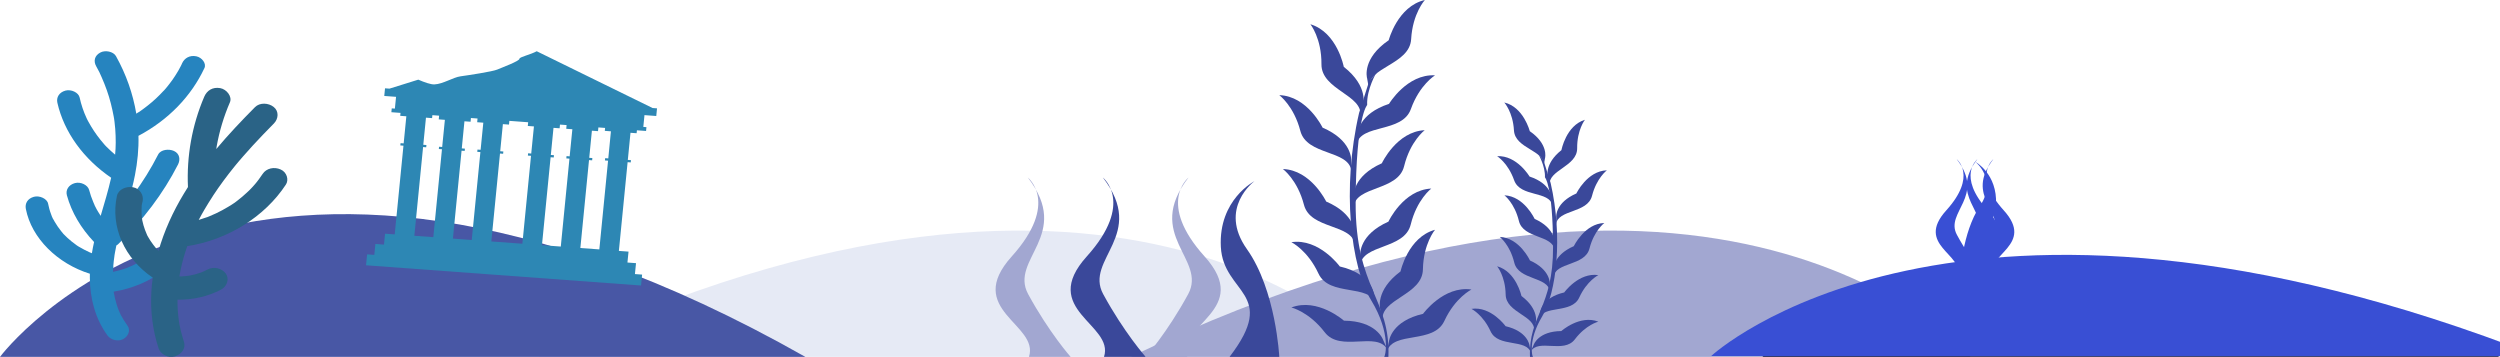 <svg width="1366" height="195" viewBox="0 0 1366 195" fill="none" xmlns="http://www.w3.org/2000/svg">
<path d="M753.36 194.999C753.36 194.999 617.653 39.72 294.504 194.999H753.36Z" fill="#E6EAF5"/>
<path d="M0 194.999C0 194.999 130.144 19.501 440.047 194.999H0Z" fill="#4857A5"/>
<path d="M1076.64 194.999C1076.64 194.999 940.931 39.72 617.782 194.999H1076.64Z" fill="#A2A7D1"/>
<path d="M962.944 195.003C962.944 195.003 1082.16 78.63 1366 195.003H962.944Z" fill="#242C5B"/>
<path d="M293.27 28C289.746 29.915 283.857 31.123 283.827 32.112C283.798 33.398 274.251 36.906 271.693 38.011C269.135 39.117 255.692 41.147 251.632 41.7C247.572 42.252 242.025 45.941 237.341 46.12C235.333 46.198 231.868 44.964 228.552 43.525L212.804 48.434L210.38 48.254L209.964 52.431L216.403 52.906L215.763 59.345L214.053 59.216L213.845 61.311L218.841 61.684L218.678 63.29L222.024 63.534L220.566 78.352L218.856 78.223L218.737 79.47L220.448 79.598L215.674 128.074L210.395 127.688L209.8 133.651L205.116 133.304L204.521 139.267L200.595 138.985L200 144.948L350.256 156L350.851 150.037L346.925 149.754L347.52 143.791L342.835 143.444L343.43 137.481L338.151 137.096L342.925 88.62L344.635 88.749L344.754 87.502L343.043 87.374L344.501 72.556L347.847 72.8L348.01 71.194L353.007 71.566L353.215 69.472L351.505 69.343L352.145 62.904L358.584 63.38L359 59.203L356.576 59.023L293.27 28ZM241.609 80.305L239.899 80.177L239.78 81.423L241.49 81.552L236.761 129.59L226.396 128.832L231.169 80.357L232.88 80.485L232.999 79.239L231.288 79.11L232.746 64.292L236.092 64.537L236.255 62.93L239.928 63.2L239.735 65.231L243.081 65.475L241.609 80.305ZM262.607 81.847L260.896 81.719L260.778 82.966L262.488 83.094L257.759 131.133L247.468 130.374L252.197 82.336L253.907 82.464L254.026 81.218L252.316 81.089L253.773 66.272L257.119 66.516L257.313 64.485L260.926 64.755L260.733 66.785L264.079 67.03L262.607 81.847ZM290.267 83.891L288.556 83.762L288.437 85.009L290.148 85.137L285.419 133.176L268.466 131.929L273.195 83.891L274.905 84.019L275.024 82.773L273.314 82.644L274.771 67.826L278.117 68.071L278.31 66.04L288.586 66.798L288.393 68.829L291.739 69.073L290.267 83.891ZM311.264 85.433L309.554 85.304L309.435 86.551L311.145 86.68L306.416 134.718L296.126 133.96L300.855 85.921L302.565 86.05L302.684 84.803L300.974 84.675L302.431 69.857L305.777 70.101L305.97 68.071L309.584 68.341L309.391 70.371L312.737 70.615L311.264 85.433ZM332.366 86.551L330.656 86.422L330.537 87.669L332.247 87.798L327.474 136.273L317.109 135.515L321.838 87.476L323.548 87.605L323.667 86.358L321.957 86.23L323.414 71.412L326.76 71.656L326.953 69.626L330.626 69.896L330.463 71.502L333.809 71.746L332.366 86.551Z" fill="#2D87B4"/>
<path d="M107.273 30.768C103.657 30.036 100.831 31.725 99.516 34.538C99.45 34.764 99.319 34.932 99.253 35.157C99.056 35.551 98.859 35.945 98.661 36.339C98.267 37.127 97.807 37.859 97.412 38.647C96.426 40.279 95.44 41.91 94.323 43.486C93.205 45.062 92.022 46.581 90.773 48.101C90.379 48.551 89.984 49.001 89.59 49.451C89.524 49.508 89.524 49.564 89.458 49.564C89.392 49.62 89.392 49.62 89.327 49.676C88.669 50.408 88.012 51.083 87.289 51.815C84.528 54.629 81.439 57.217 78.218 59.581C77.429 60.2 76.574 60.763 75.719 61.325C75.654 61.382 75.654 61.382 75.588 61.382C75.522 61.438 75.457 61.438 75.391 61.494C75.062 61.719 74.734 61.888 74.471 62.113C72.63 51.196 68.949 40.672 63.361 30.655C61.915 28.123 57.445 27.223 54.75 28.742C51.66 30.43 51.003 33.357 52.515 36.114C53.106 37.183 53.698 38.309 54.29 39.434C54.355 39.491 54.487 39.828 54.553 39.997C54.618 40.11 54.618 40.166 54.618 40.166C54.947 40.841 55.276 41.517 55.539 42.192C56.59 44.555 57.511 46.919 58.365 49.283C60.074 54.066 61.258 58.962 62.178 63.914C62.178 64.027 62.244 64.196 62.244 64.364C62.244 64.477 62.244 64.59 62.309 64.646C62.375 65.265 62.507 65.94 62.572 66.559C62.704 67.853 62.835 69.148 62.967 70.442C63.164 72.918 63.23 75.451 63.23 77.927C63.23 80.122 63.098 82.316 62.901 84.511C62.112 83.836 61.323 83.16 60.535 82.429C59.746 81.697 59.023 80.966 58.234 80.234C57.905 79.897 57.576 79.615 57.313 79.277C57.116 79.109 56.919 78.883 56.788 78.658C55.473 77.139 54.224 75.62 53.041 73.987C51.857 72.412 50.806 70.724 49.754 69.035C49.228 68.135 48.702 67.291 48.242 66.39C48.176 66.334 47.979 65.94 47.848 65.659C47.782 65.49 47.387 64.702 47.322 64.59C45.613 60.932 44.364 57.161 43.509 53.278C42.917 50.521 38.842 48.664 35.752 49.508C32.334 50.464 30.691 53.166 31.348 56.148C35.029 72.356 45.744 86.875 60.732 97.117C59.154 104.095 57.05 111.017 55.013 117.939C54.553 117.207 54.092 116.476 53.632 115.744C53.041 114.787 52.515 113.831 52.055 112.874C51.989 112.705 51.923 112.593 51.857 112.536C51.792 112.367 51.726 112.199 51.66 112.03C51.397 111.467 51.134 110.904 50.937 110.342C50.017 108.203 49.294 106.008 48.702 103.814C47.979 101.056 44.101 99.199 40.945 100.043C37.593 100.944 35.752 103.701 36.541 106.684C39.105 116.082 44.298 124.748 51.397 132.233C50.937 134.259 50.543 136.341 50.214 138.367C49.754 138.198 49.294 137.973 48.834 137.804C47.913 137.41 46.993 136.96 46.073 136.453C45.152 136.003 44.298 135.497 43.443 134.99C42.983 134.709 42.392 134.427 41.997 134.09C43.246 135.103 41.8 133.921 41.537 133.752C39.894 132.57 38.25 131.276 36.804 129.925C36.015 129.194 35.292 128.462 34.569 127.731C34.503 127.674 34.503 127.674 34.503 127.618C34.438 127.562 34.372 127.506 34.306 127.393C33.977 127.055 33.714 126.661 33.386 126.268C32.137 124.692 30.953 123.003 29.968 121.315C29.704 120.865 29.442 120.415 29.179 119.908C29.113 119.852 29.047 119.683 28.916 119.514C28.456 118.727 28.193 117.77 27.864 116.926C27.141 115.069 26.681 113.212 26.286 111.298C25.76 108.541 21.553 106.684 18.529 107.528C15.045 108.484 13.534 111.186 14.125 114.168C17.215 130.151 31.414 144.051 49.096 149.566C49.096 150.41 49.096 151.198 49.096 152.042C49.228 162.959 51.923 173.989 58.76 183.331C60.535 185.694 64.413 186.876 67.371 185.244C70.132 183.725 71.512 180.405 69.606 177.872C68.226 175.959 67.042 173.989 65.925 171.963C65.859 171.738 65.728 171.569 65.662 171.344C65.399 170.781 65.202 170.275 64.939 169.712C64.479 168.587 64.084 167.517 63.756 166.392C63.098 164.253 62.572 162.059 62.178 159.864C62.178 159.864 62.178 159.864 62.178 159.808C62.178 159.639 62.112 159.526 62.112 159.357C72.63 157.613 82.293 153.505 90.247 147.146C92.679 145.232 92.679 141.462 90.247 139.549C87.683 137.523 83.936 137.466 81.373 139.549C80.518 140.224 79.598 140.899 78.678 141.574C78.809 141.518 77.889 142.081 77.692 142.193C77.231 142.475 76.706 142.813 76.245 143.094C74.142 144.332 71.907 145.401 69.54 146.302C69.277 146.414 68.949 146.527 68.686 146.639C68.226 146.808 67.766 146.977 67.305 147.089C66.056 147.483 64.742 147.877 63.427 148.159C62.835 148.271 62.309 148.44 61.718 148.553C61.718 148.102 61.783 147.596 61.783 147.146C61.981 146.527 61.981 145.851 61.915 145.232C62.047 143.488 62.244 141.743 62.507 139.999V139.942C62.507 139.774 62.572 139.549 62.572 139.436C62.638 138.93 62.77 138.423 62.835 137.917C63.032 136.678 63.295 135.44 63.558 134.202V134.146C63.953 133.921 64.347 133.64 64.676 133.302C78.086 120.359 89.195 105.727 97.281 89.857C98.596 87.269 98.267 83.948 95.046 82.485C92.351 81.247 87.881 81.641 86.434 84.398C82.556 92.052 77.954 99.424 72.761 106.458C71.972 107.528 71.118 108.653 70.263 109.722C71.578 105.052 72.827 100.381 73.747 95.654C75.128 88.563 75.851 81.36 75.654 74.213C92.022 65.546 104.512 52.547 111.677 37.24C112.926 34.764 110.362 31.387 107.273 30.768Z" fill="#2684BF"/>
<path d="M153.327 92.588C149.795 91.001 145.534 91.943 143.516 95.018C142.843 96.059 142.114 97.051 141.385 98.043C141.049 98.489 140.713 98.985 140.32 99.431C140.264 99.531 139.816 100.026 139.591 100.324C139.311 100.622 138.919 101.068 138.863 101.167C138.414 101.663 137.966 102.159 137.517 102.655C136.732 103.498 135.891 104.341 134.994 105.135C133.256 106.771 131.462 108.308 129.556 109.747C129.164 110.044 128.715 110.342 128.323 110.689C128.267 110.738 128.155 110.788 128.098 110.838C127.93 110.937 127.818 111.036 127.65 111.135C126.641 111.829 125.632 112.474 124.566 113.069C122.492 114.309 120.362 115.499 118.119 116.541C116.998 117.086 115.877 117.582 114.755 118.028C114.419 118.177 114.083 118.276 113.802 118.425C113.074 118.723 113.13 118.673 114.027 118.326C113.802 118.524 112.793 118.772 112.513 118.872C111.223 119.318 109.878 119.764 108.588 120.161C109.598 118.177 110.719 116.243 111.84 114.309C113.242 111.929 114.699 109.598 116.213 107.267C116.325 107.118 116.437 106.92 116.549 106.721C120.081 101.365 123.95 96.158 128.042 91.1C128.435 90.604 128.827 90.158 129.22 89.662C129.332 89.513 130.173 88.472 130.341 88.323C131.182 87.331 132.023 86.339 132.864 85.397C134.602 83.413 136.396 81.429 138.19 79.446C141.946 75.379 145.758 71.412 149.683 67.445C152.15 64.915 152.542 60.799 149.515 58.419C146.711 56.187 141.946 55.889 139.311 58.567C131.967 65.957 124.791 73.544 118.175 81.429C118.231 80.933 118.343 80.438 118.4 79.942C119.857 71.709 122.268 63.675 125.632 55.889C126.977 52.765 123.838 48.798 120.362 48.153C116.157 47.409 113.074 49.443 111.616 52.815C104.888 68.486 101.917 85.446 102.702 102.209C101.917 103.399 101.188 104.639 100.459 105.829C94.461 115.747 89.695 126.211 86.612 137.072C86.556 137.022 86.556 137.022 86.5 136.973C86.163 136.626 85.827 136.278 85.49 135.931C84.313 134.493 83.192 133.055 82.183 131.518C81.734 130.823 81.342 130.179 80.949 129.484C80.781 129.187 80.613 128.889 80.445 128.592C80.333 128.393 80.277 128.145 80.221 128.046C79.492 126.459 78.931 124.872 78.427 123.186C78.202 122.343 77.978 121.549 77.81 120.706C77.81 120.607 77.754 120.558 77.754 120.458C77.698 120.111 77.642 119.715 77.585 119.367C77.361 117.681 77.305 115.995 77.361 114.309C77.361 113.863 77.418 113.367 77.418 112.92C77.418 112.772 77.418 112.573 77.418 112.375C77.474 111.631 77.754 110.788 77.922 110.044C78.651 106.771 76.576 103.002 72.652 102.308C68.952 101.663 64.691 103.448 63.906 106.969C60.206 123.98 68.055 141.337 83.472 151.702C83.08 154.379 82.799 157.107 82.687 159.785C82.127 170.051 83.416 180.515 86.668 190.383C87.733 193.607 91.938 195.839 95.638 194.698C99.338 193.557 101.637 190.185 100.515 186.763C99.843 184.68 99.226 182.548 98.721 180.415C98.497 179.374 98.273 178.333 98.049 177.241C97.936 176.547 97.824 175.803 97.712 175.109C97.208 171.34 96.927 167.571 96.983 163.752C105.337 163.852 113.522 162.066 120.866 158.198C124.118 156.462 125.463 152.297 123.333 149.42C121.147 146.544 116.886 145.453 113.41 147.238C112.569 147.685 111.728 148.131 110.831 148.478C110.719 148.528 110.326 148.676 110.046 148.825C109.766 148.924 109.373 149.073 109.317 149.073C107.467 149.718 105.617 150.214 103.655 150.561C103.262 150.611 102.87 150.71 102.478 150.759C104.103 150.462 102.253 150.759 101.973 150.809C101.076 150.908 100.235 150.958 99.338 151.007C98.889 151.007 98.497 151.057 98.049 151.057C98.105 150.759 98.161 150.511 98.161 150.214C98.89 146.048 99.899 141.981 101.188 137.915C101.525 136.774 101.917 135.634 102.309 134.493C124.623 131.071 144.749 118.276 156.13 100.969C157.98 98.39 156.803 94.075 153.327 92.588ZM98.049 177.539C98.049 177.837 98.217 178.63 98.049 177.539V177.539Z" fill="#2A6386"/>
<path d="M561.595 97C561.595 97 579.15 110.881 552.817 140.113C526.485 169.345 568.071 177.122 562.221 195H584.999C584.999 195 573.196 181.7 561.785 160.721C551.369 141.571 586.043 128.542 561.595 97Z" fill="#A2A7D1"/>
<path d="M602.595 97C602.595 97 620.15 110.881 593.817 140.113C567.485 169.345 609.071 177.122 603.221 195H625.999C625.999 195 614.196 181.7 602.785 160.721C592.369 141.571 627.043 128.542 602.595 97Z" fill="#3A489A"/>
<path d="M649.404 97C649.404 97 631.85 110.881 658.182 140.113C684.514 169.345 642.929 177.122 648.778 195H626C626 195 637.803 181.7 649.214 160.721C659.631 141.571 624.956 128.542 649.404 97Z" fill="#A2A7D1"/>
<path d="M671.817 195.001H699.004C699.004 195.001 697.238 158.591 681.325 136.143C665.413 113.695 685.415 99.002 685.415 99.002C685.415 99.002 665.743 109.074 667.067 134.881C668.392 160.688 698.78 159.855 671.817 195.001Z" fill="#3A489A"/>
<path d="M743.282 63.434C744.986 51.802 721.911 49.191 722.039 35.072C722.166 20.953 716.006 13.244 716.006 13.244C730.692 17.69 734.237 36.508 734.237 36.508C748.006 47.356 744.862 57.414 744.6 58.075L743.282 63.434Z" fill="#3A489A"/>
<path d="M747.944 48.247C747.027 36.531 770.236 35.464 771.053 21.375C771.87 7.286 778.542 0 778.542 0C763.585 3.447 758.785 21.989 758.785 21.989C744.315 31.886 746.772 42.143 746.996 42.811L747.944 48.247Z" fill="#3A489A"/>
<path d="M741.163 78.936C743.575 67.427 766.151 72.886 770.906 59.588C775.66 46.289 784.105 41.161 784.105 41.161C768.779 40.301 758.955 56.754 758.955 56.754C742.281 62.221 741.764 72.747 741.78 73.453L741.163 78.936Z" fill="#3A489A"/>
<path d="M739.607 113.086C740.825 101.393 763.848 104.525 767.208 90.813C770.567 77.1 778.45 71.144 778.45 71.144C763.116 71.851 755.033 89.218 755.033 89.218C739.005 96.35 739.569 106.877 739.662 107.575L739.607 113.086Z" fill="#3A489A"/>
<path d="M743.213 144.972C744.431 133.279 767.454 136.411 770.813 122.698C774.172 108.986 782.055 103.03 782.055 103.03C766.721 103.736 758.639 121.103 758.639 121.103C742.61 128.236 743.174 138.762 743.267 139.461L743.213 144.972Z" fill="#3A489A"/>
<path d="M755.473 174.977C754.086 163.307 777.233 161.31 777.48 147.199C777.727 133.087 784.099 125.547 784.099 125.547C769.297 129.593 765.244 148.312 765.244 148.312C751.182 158.785 754.056 168.927 754.302 169.587L755.473 174.977Z" fill="#3A489A"/>
<path d="M757.823 191.967C761.267 180.728 783.258 188.189 789.191 175.368C795.125 162.547 804.001 158.2 804.001 158.2C788.814 155.966 777.549 171.475 777.549 171.475C760.451 175.421 758.979 185.863 758.94 186.559L757.823 191.967Z" fill="#3A489A"/>
<path d="M758.062 190.924C752.236 180.697 732.411 192.759 723.819 181.541C715.228 170.324 705.611 168.006 705.611 168.006C719.943 162.524 734.336 175.215 734.336 175.215C751.889 175.353 755.603 185.219 755.804 185.895L758.062 190.924Z" fill="#3A489A"/>
<path d="M751.789 166.093C748.344 154.854 726.354 162.315 720.421 149.494C714.487 136.673 705.611 132.326 705.611 132.326C720.798 130.092 732.071 145.601 732.071 145.601C749.169 149.547 750.641 159.982 750.687 160.685L751.789 166.093Z" fill="#3A489A"/>
<path d="M740.37 133.792C738.99 122.122 716.021 125.554 712.477 111.887C708.932 98.221 700.975 92.363 700.975 92.363C716.316 92.862 724.63 110.121 724.63 110.121C740.75 117.039 740.326 127.571 740.249 128.271L740.37 133.792Z" fill="#3A489A"/>
<path d="M738.398 93.416C737.018 81.746 714.049 85.177 710.504 71.511C706.96 57.844 699.002 51.986 699.002 51.986C714.344 52.485 722.658 69.744 722.658 69.744C738.778 76.662 738.353 87.194 738.277 87.894L738.398 93.416Z" fill="#3A489A"/>
<path d="M758.623 194.999H756.266C756.859 194.999 760.396 182.454 749.184 164.027C737.972 145.6 733.057 102.912 742.596 61.728L748.082 44.453L752.135 39.555C752.135 39.555 746.626 48.768 747.019 57.39C747.019 57.39 740.923 63.271 740.724 110.513C740.524 157.755 759.802 163.045 758.623 194.999Z" fill="#3A489A"/>
<path d="M846.791 101.217C845.591 92.925 861.855 91.064 861.763 81C861.671 70.936 866.017 65.44 866.017 65.44C855.667 68.609 853.169 82.023 853.169 82.023C843.465 89.756 845.68 96.925 845.865 97.399L846.791 101.217Z" fill="#3A489A"/>
<path d="M843.506 90.392C844.153 82.039 827.796 81.279 827.223 71.237C826.651 61.194 821.942 56 821.942 56C832.483 58.457 835.866 71.671 835.866 71.671C846.061 78.725 844.332 86.038 844.175 86.514L843.506 90.392Z" fill="#3A489A"/>
<path d="M848.285 112.266C846.585 104.061 830.674 107.954 827.324 98.475C823.973 88.996 818.021 85.341 818.021 85.341C828.822 84.728 835.746 96.456 835.746 96.456C847.498 100.352 847.862 107.856 847.848 108.357L848.285 112.266Z" fill="#3A489A"/>
<path d="M849.382 136.61C848.524 128.275 832.298 130.508 829.93 120.733C827.563 110.959 822.009 106.712 822.009 106.712C832.815 107.215 838.512 119.595 838.512 119.595C849.807 124.679 849.411 132.183 849.345 132.679L849.382 136.61Z" fill="#3A489A"/>
<path d="M846.84 159.338C845.982 151.003 829.756 153.236 827.389 143.462C825.021 133.687 819.467 129.44 819.467 129.44C830.274 129.944 835.97 142.323 835.97 142.323C847.266 147.408 846.869 154.911 846.804 155.407L846.84 159.338Z" fill="#3A489A"/>
<path d="M838.201 180.727C839.178 172.408 822.865 170.985 822.691 160.926C822.517 150.867 818.026 145.493 818.026 145.493C828.458 148.376 831.315 161.72 831.315 161.72C841.225 169.186 839.2 176.415 839.026 176.886L838.201 180.727Z" fill="#3A489A"/>
<path d="M836.544 192.839C834.117 184.826 818.618 190.146 814.437 181.006C810.257 171.866 804 168.768 804 168.768C814.704 167.176 822.643 178.23 822.643 178.23C834.693 181.044 835.73 188.487 835.757 188.984L836.544 192.839Z" fill="#3A489A"/>
<path d="M836.376 192.094C840.483 184.804 854.454 193.403 860.507 185.407C866.561 177.411 873.339 175.758 873.339 175.758C863.239 171.85 853.095 180.897 853.095 180.897C840.725 180.995 838.108 188.028 837.966 188.51L836.376 192.094Z" fill="#3A489A"/>
<path d="M840.796 174.395C843.223 166.382 858.722 171.702 862.903 162.562C867.084 153.422 873.34 150.324 873.34 150.324C862.636 148.732 854.692 159.786 854.692 159.786C842.642 162.6 841.605 170.037 841.573 170.54L840.796 174.395Z" fill="#3A489A"/>
<path d="M848.844 151.37C849.816 143.051 866.007 145.498 868.501 135.756C870.995 126.014 876.61 121.839 876.61 121.839C865.798 122.195 859.939 134.498 859.939 134.498C848.578 139.429 848.877 146.938 848.932 147.434L848.844 151.37Z" fill="#3A489A"/>
<path d="M850.234 122.589C851.206 114.27 867.398 116.716 869.891 106.974C872.385 97.232 877.999 93.056 877.999 93.056C867.187 93.412 861.328 105.715 861.328 105.715C849.967 110.647 850.267 118.156 850.321 118.652L850.234 122.589Z" fill="#3A489A"/>
<path d="M835.979 195H837.641C837.223 195 834.731 186.056 842.629 172.922C850.527 159.789 853.998 129.358 847.272 100.001L843.406 87.688L840.55 84.196C840.55 84.196 844.433 90.763 844.155 96.91C844.155 96.91 848.451 101.102 848.592 134.777C848.734 168.451 835.149 172.221 835.979 195Z" fill="#3A489A"/>
<path d="M935 194.519C935 194.519 1068.54 70.181 1386.53 194.519H935Z" fill="#394FD4"/>
<path d="M1080.44 87C1080.44 87 1069 96.003 1086.16 114.963C1103.31 133.922 1076.22 138.967 1080.03 150.562H1065.19C1070.98 143.692 1076.05 136.241 1080.32 128.329C1087.1 115.908 1064.51 107.457 1080.44 87Z" fill="#394FD4"/>
<path d="M1089.15 87C1089.15 87 1077.71 96.003 1094.87 114.963C1112.02 133.922 1084.93 138.967 1088.74 150.564H1073.9C1079.69 143.694 1084.76 136.243 1089.03 128.331C1095.81 115.908 1073.22 107.457 1089.15 87Z" fill="#394FD4"/>
<path d="M1069.15 87C1069.15 87 1080.59 96.003 1063.43 114.963C1046.28 133.922 1073.37 138.967 1069.56 150.562H1084.4C1078.61 143.692 1073.54 136.242 1069.27 128.329C1062.49 115.908 1085.08 107.457 1069.15 87Z" fill="#394FD4"/>
<path d="M1087.7 150.819H1070.95C1070.95 150.819 1072.04 127.152 1081.84 112.559C1091.64 97.966 1079.32 88.413 1079.32 88.413C1079.32 88.413 1091.44 94.96 1090.62 111.736C1089.81 128.512 1071.09 127.973 1087.7 150.819Z" fill="#394FD4"/>
</svg>
